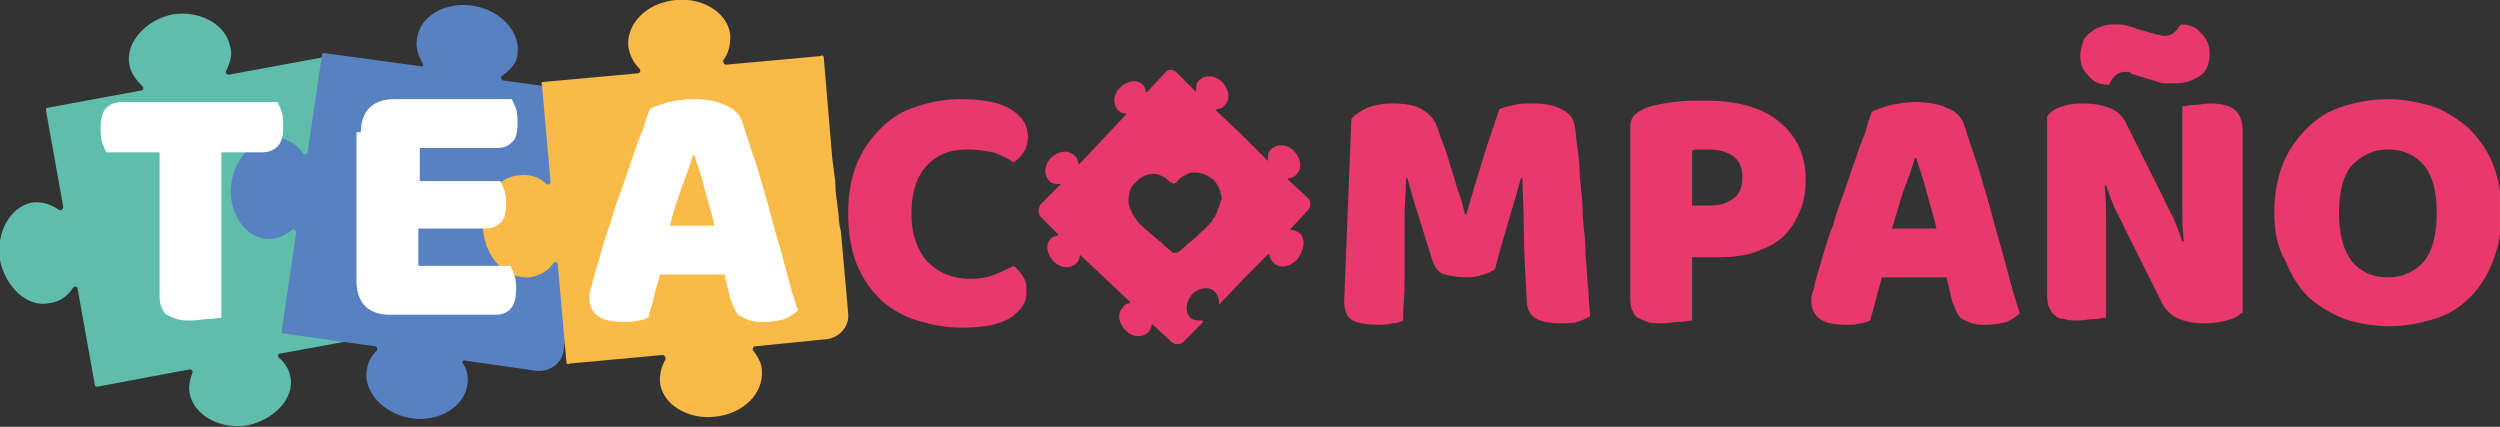 <svg width="328" height="56" viewBox="0 0 328 56" fill="none" xmlns="http://www.w3.org/2000/svg">
<rect x="0" y="0" width="328" height="56" fill="#333333" stroke="none"/>
<g clip-path="url(#clip0_658_168)">
<path d="M16.975 8.485C17.164 9.616 17.918 10.559 18.673 11.313C18.861 11.502 18.861 11.879 18.484 11.879L6.224 14.141C6.036 14.141 6.036 14.33 6.036 14.518L8.299 27.151C8.299 27.34 8.11 27.717 7.733 27.529C6.601 26.774 5.47 26.397 4.149 26.586C1.32 27.151 -0.566 30.546 -1.75834e-05 34.128C0.754 37.71 3.584 40.35 6.413 39.785C7.922 39.596 8.865 38.842 9.619 37.71C9.808 37.522 10.185 37.522 10.185 37.899L12.448 50.532C12.448 50.721 12.637 50.721 12.826 50.721L24.897 48.458C25.086 48.458 25.274 48.647 25.274 48.835C24.897 49.778 24.708 50.721 24.897 51.663C25.463 54.492 28.858 56.377 32.442 55.811C36.025 55.057 38.666 52.229 38.1 49.401C37.911 48.458 37.346 47.515 36.591 46.95C36.403 46.761 36.403 46.384 36.78 46.384L46.022 44.687C47.719 44.31 48.851 42.801 48.662 40.916L46.776 30.546C46.776 30.168 46.399 30.168 46.21 30.546C45.456 32.054 44.324 33.374 42.815 33.185C40.741 32.997 39.043 29.603 36.403 27.529C33.385 25.266 40.175 25.077 43.004 24.512C44.513 24.323 43.381 20.175 44.702 21.306C44.89 21.495 45.267 21.306 45.267 20.929L42.815 7.731C42.627 7.542 42.438 7.542 42.249 7.542L29.99 9.805C29.801 9.805 29.612 9.616 29.612 9.428C30.178 8.296 30.555 7.165 30.178 6.034C29.612 3.205 26.217 1.32 22.634 1.886C19.05 2.64 16.409 5.657 16.975 8.485Z" fill="#5FBDAC"/>
<path d="M54.698 5.091C54.51 6.222 54.887 7.354 55.453 8.296C55.641 8.485 55.453 8.862 55.075 8.673L42.627 6.976C42.438 6.976 42.249 6.976 42.249 7.165L40.363 19.986C40.363 20.175 39.986 20.364 39.797 20.175C39.043 19.044 37.911 18.29 36.591 18.101C33.762 17.724 30.933 20.364 30.367 23.946C29.801 27.529 31.876 30.923 34.705 31.3C36.025 31.488 37.157 31.111 38.289 30.168C38.477 29.98 38.855 30.168 38.855 30.546L36.968 43.367C36.968 43.556 36.968 43.744 37.157 43.744L49.228 45.441C49.417 45.441 49.605 45.818 49.417 46.007C48.662 46.761 48.285 47.515 48.097 48.647C47.719 51.475 50.36 54.303 53.944 54.869C57.527 55.434 60.922 53.36 61.3 50.532C61.488 49.589 61.3 48.458 60.734 47.704C60.545 47.515 60.734 47.138 61.111 47.327L70.353 48.647C72.051 48.835 73.748 47.704 73.937 46.007L75.446 35.636C75.446 35.259 75.068 35.259 74.88 35.448C73.748 36.579 73.559 35.071 73.559 33.562C73.748 28.471 70.353 34.505 69.599 29.791C69.033 26.209 70.353 24.889 73.182 25.266C74.691 25.454 75.446 24.7 76.2 26.02C76.389 26.209 76.766 26.209 76.766 25.832L78.652 12.633C78.652 12.444 78.652 12.256 78.463 12.256L66.015 10.559C65.826 10.559 65.638 10.182 65.826 9.993C67.147 9.05 67.901 8.108 67.901 6.976C68.278 4.148 65.638 1.32 62.054 0.754C58.47 0.189 55.075 2.074 54.698 5.091Z" fill="#5881C1"/>
<path d="M109.208 20.929L108.076 7.542C108.076 7.354 107.887 7.165 107.699 7.354L95.25 8.485C95.061 8.485 94.873 8.296 94.873 7.919C95.627 6.976 95.816 5.845 95.816 4.714C95.627 1.886 92.421 -0.377 88.649 -5.10737e-06C84.876 0.377 82.236 3.017 82.424 6.034C82.613 7.165 82.99 8.108 83.933 9.05C84.122 9.239 83.933 9.616 83.745 9.616L71.296 10.748C71.108 10.748 70.919 10.936 71.108 11.125L72.239 23.946C72.239 24.135 71.862 24.323 71.673 24.135C70.73 23.192 69.41 22.815 68.09 23.003C65.072 23.192 62.997 26.586 63.374 30.168C63.752 33.939 66.392 36.579 69.41 36.391C70.73 36.202 71.862 35.636 72.616 34.505C72.805 34.316 73.182 34.316 73.182 34.694L74.314 47.515C74.314 47.704 74.503 47.892 74.691 47.704L86.951 46.572C87.14 46.572 87.328 46.761 87.328 47.138C86.763 48.081 86.574 49.024 86.574 49.966C86.763 52.983 90.157 55.057 93.741 54.68C97.513 54.303 100.154 51.663 99.966 48.647C99.966 47.704 99.4 46.761 98.834 46.007C98.645 45.818 98.834 45.441 99.022 45.441L108.453 44.498C110.151 44.31 111.471 42.801 111.282 41.104L110.339 30.545C110.339 30.168 110.151 29.791 110.151 29.603C109.962 28.094 110.151 29.226 109.962 27.717C109.396 22.815 109.773 27.34 109.585 23.758" fill="#F9BA48"/>
<path d="M13.957 19.986C13.769 19.609 13.58 19.232 13.392 18.667C13.203 18.101 13.203 17.347 13.203 16.781C13.203 15.65 13.392 14.707 13.957 14.141C14.523 13.576 15.278 13.387 16.032 13.387H36.403C36.591 13.764 36.78 14.141 36.968 14.707C37.157 15.273 37.157 15.838 37.157 16.593C37.157 17.724 36.968 18.667 36.403 19.232C35.837 19.798 35.082 19.986 34.328 19.986H29.047V41.67C28.669 41.67 28.104 41.859 27.349 41.859C26.595 41.859 25.84 42.047 25.086 42.047C24.331 42.047 23.765 42.047 23.2 41.859C22.634 41.67 22.256 41.481 21.879 41.293C21.502 41.104 21.313 40.539 21.125 40.162C20.936 39.596 20.936 39.03 20.936 38.276V19.986H13.957Z" fill="white"/>
<path d="M47.342 17.347C47.342 16.027 47.719 14.896 48.474 14.141C49.228 13.387 50.36 13.01 51.68 13.01H67.147C67.335 13.387 67.524 13.764 67.713 14.33C67.901 14.896 67.901 15.65 67.901 16.215C67.901 17.347 67.713 18.29 67.147 18.667C66.581 19.232 66.015 19.421 65.072 19.421H55.075V23.758H65.638C65.826 24.135 66.015 24.512 66.204 25.077C66.392 25.643 66.392 26.209 66.392 26.774C66.392 27.906 66.204 28.849 65.638 29.226C65.072 29.791 64.506 29.98 63.563 29.98H54.887V34.882H66.958C67.147 35.259 67.335 35.636 67.524 36.202C67.713 36.768 67.713 37.333 67.713 37.899C67.713 39.03 67.524 39.973 66.958 40.539C66.392 41.104 65.826 41.293 64.883 41.293H51.114C49.794 41.293 48.662 40.916 47.908 40.162C47.154 39.407 46.776 38.276 46.776 36.956V17.347H47.342Z" fill="white"/>
<path d="M85.254 14.33C85.819 13.953 86.574 13.764 87.706 13.387C88.837 13.199 89.78 13.01 90.912 13.01C92.421 13.01 93.93 13.199 95.061 13.764C96.193 14.141 96.948 14.896 97.325 15.838C97.891 17.535 98.457 19.421 99.211 21.495C99.777 23.569 100.531 25.832 101.097 28.094C101.663 30.357 102.417 32.62 102.983 34.882C103.549 37.145 104.115 39.03 104.681 40.727C104.304 41.104 103.738 41.481 102.983 41.859C102.229 42.047 101.286 42.236 100.343 42.236C99.588 42.236 99.022 42.236 98.457 42.047C97.891 41.859 97.513 41.67 97.136 41.481C96.759 41.293 96.57 40.916 96.382 40.539C96.193 40.162 96.005 39.596 95.816 39.219L95.061 36.014H86.574C86.385 36.956 86.008 37.899 85.819 38.842C85.631 39.785 85.254 40.727 85.065 41.67C84.688 41.859 84.122 42.047 83.745 42.047C83.179 42.236 82.613 42.236 82.047 42.236C80.538 42.236 79.218 42.047 78.463 41.481C77.709 40.916 77.332 40.162 77.332 39.219C77.332 38.842 77.332 38.276 77.52 37.899C77.709 37.522 77.709 36.956 77.898 36.391C78.086 35.636 78.463 34.505 78.841 33.185C79.218 31.865 79.595 30.546 80.161 29.037C80.538 27.529 81.104 26.02 81.67 24.512C82.236 23.003 82.613 21.495 83.179 20.175C83.556 18.855 84.122 17.535 84.499 16.593C84.688 15.65 85.065 14.896 85.254 14.33ZM90.912 20.364C90.535 21.683 89.969 23.192 89.403 24.7C88.837 26.397 88.271 27.906 87.894 29.603H93.741C93.364 27.906 92.798 26.209 92.421 24.7C92.044 23.003 91.478 21.683 91.101 20.364H90.912Z" fill="white"/>
<path d="M170.507 30.546C170.13 30.357 169.753 30.168 169.375 30.168C169.375 30.168 169.187 29.98 169.375 29.98L171.639 27.529C172.016 27.151 172.016 26.397 171.639 26.02L168.998 23.569V23.381C169.375 23.381 169.941 23.192 170.13 22.815C170.884 22.061 170.696 20.741 169.753 19.798C168.81 18.855 167.489 18.855 166.735 19.609C166.358 19.986 166.358 20.364 166.358 20.929C166.358 21.118 166.169 21.118 166.169 20.929L162.963 17.724L159.568 14.518V14.33C159.945 14.33 160.511 14.141 160.699 13.764C161.454 13.01 161.265 11.69 160.322 10.748C159.379 9.805 158.059 9.805 157.304 10.559C156.927 10.936 156.927 11.313 156.927 11.879C156.927 12.067 156.738 12.067 156.738 11.879L154.286 9.428C153.909 9.05 153.343 9.05 152.966 9.428L150.514 12.067H150.325C150.325 11.69 150.137 11.313 149.948 11.125C149.194 10.37 147.873 10.559 146.93 11.502C145.987 12.444 145.987 13.764 146.742 14.518C146.93 14.707 147.308 14.896 147.685 14.896C147.685 14.896 147.873 15.084 147.685 15.084L144.667 18.29L141.649 21.495H141.461C141.461 21.118 141.272 20.552 140.895 20.364C140.14 19.609 138.82 19.798 137.877 20.741C136.934 21.683 136.934 23.003 137.688 23.758C138.066 24.135 138.443 24.135 139.009 24.135C139.197 24.135 139.197 24.323 139.009 24.323L136.557 26.774C136.179 27.34 136.179 28.094 136.557 28.471L138.82 30.734V30.923C138.443 30.923 138.066 31.111 137.877 31.3C137.122 32.054 137.311 33.374 138.254 34.316C139.197 35.259 140.518 35.259 141.272 34.505C141.461 34.316 141.649 33.939 141.649 33.562C141.649 33.562 141.838 33.374 141.838 33.562L145.044 36.579L148.251 39.596V39.785C147.873 39.785 147.496 39.973 147.308 40.35C146.553 41.104 146.742 42.424 147.685 43.367C148.628 44.31 149.948 44.31 150.703 43.556C150.891 43.367 151.08 42.99 151.08 42.613C151.08 42.613 151.268 42.424 151.268 42.613L153.72 44.875C154.098 45.252 154.852 45.252 155.229 44.875L157.87 42.236C157.87 42.236 157.87 42.047 157.681 42.047C157.116 42.047 156.55 42.047 156.172 41.67C155.418 40.916 155.607 39.596 156.361 38.653C157.304 37.71 158.624 37.522 159.379 38.276C159.756 38.653 159.945 39.219 159.945 39.785C159.945 39.973 160.133 39.973 160.133 39.785L163.34 36.391L166.358 33.374H166.546C166.546 33.751 166.735 34.128 167.112 34.505C167.867 35.259 169.187 35.071 170.13 34.128C171.262 32.62 171.262 31.3 170.507 30.546ZM159.379 28.471C159.19 28.66 159.002 28.849 159.002 29.037C158.624 29.414 158.247 29.98 157.681 30.357C157.681 30.357 157.681 30.357 157.493 30.546C157.116 30.923 156.55 31.488 155.984 31.865C155.607 32.242 155.229 32.62 154.664 32.997C154.475 33.185 154.098 33.185 153.909 33.185C153.909 33.185 153.72 33.185 153.72 32.997C153.155 32.62 152.777 32.242 152.4 31.865C151.269 30.923 150.137 29.98 149.382 29.226C149.194 29.037 149.005 28.66 148.817 28.471C148.439 27.717 148.062 27.151 148.062 26.397C148.062 25.454 148.251 24.512 149.005 23.946C149.571 23.192 150.514 22.815 151.268 22.815C151.646 22.815 151.834 22.815 152.212 23.003C152.589 23.192 152.777 23.192 153.155 23.569C153.343 23.758 153.532 23.946 153.72 23.946C153.909 24.135 154.098 24.135 154.286 23.946C154.475 23.758 154.664 23.569 154.852 23.381C155.041 23.192 155.418 23.003 155.795 22.815C156.172 22.626 156.361 22.626 156.738 22.626C157.681 22.626 158.436 23.003 159.19 23.569C159.568 23.946 159.945 24.512 160.133 25.266C160.133 25.454 160.322 25.832 160.322 26.02C159.945 26.963 159.756 27.717 159.379 28.471Z" fill="#E8386C"/>
<path d="M126.937 19.609C124.485 19.609 122.788 20.364 121.468 21.872C120.147 23.381 119.581 25.454 119.581 28.094C119.581 30.734 120.336 32.808 121.656 34.316C123.165 35.825 125.051 36.579 127.315 36.579C128.635 36.579 129.578 36.391 130.521 36.014C131.464 35.636 132.219 35.259 132.973 34.882C133.539 35.259 133.916 35.825 134.293 36.391C134.67 36.956 134.671 37.71 134.671 38.465C134.671 39.785 133.916 40.727 132.596 41.67C131.087 42.613 129.012 42.99 126.183 42.99C124.108 42.99 122.222 42.613 120.336 42.047C118.45 41.481 116.941 40.539 115.62 39.407C114.3 38.087 113.168 36.579 112.414 34.694C111.66 32.808 111.282 30.546 111.282 27.906C111.282 25.454 111.66 23.381 112.414 21.495C113.168 19.609 114.3 18.101 115.62 16.781C116.941 15.461 118.45 14.518 120.336 13.953C122.033 13.387 123.92 13.01 125.994 13.01C128.823 13.01 131.087 13.387 132.596 14.33C134.105 15.273 134.859 16.404 134.859 17.913C134.859 18.667 134.67 19.421 134.293 19.986C133.916 20.552 133.35 21.118 132.973 21.306C132.219 20.741 131.275 20.364 130.332 19.986C129.201 19.798 128.258 19.609 126.937 19.609Z" fill="#E8386C"/>
<path d="M196.159 35.259C195.782 35.636 195.216 35.825 194.65 36.014C194.084 36.202 193.33 36.391 192.386 36.391C191.255 36.391 190.312 36.202 189.557 36.014C188.803 35.825 188.426 35.259 188.048 34.505C187.105 31.677 186.539 29.603 185.974 27.906C185.408 26.209 185.031 24.7 184.653 23.381H184.465C184.465 25.266 184.276 26.963 184.276 28.471C184.276 29.98 184.276 31.488 184.276 32.808C184.276 34.316 184.276 35.636 184.276 37.145C184.276 38.653 184.087 40.162 184.087 42.047C183.71 42.236 183.144 42.424 182.579 42.424C182.013 42.613 181.258 42.613 180.692 42.613C179.372 42.613 178.24 42.424 177.486 42.047C176.731 41.67 176.354 40.727 176.354 39.596L177.297 15.65C177.486 15.273 178.052 14.896 178.995 14.33C179.749 13.953 181.07 13.576 182.579 13.576C184.276 13.576 185.596 13.764 186.539 14.33C187.482 14.896 188.237 15.65 188.614 16.781C188.803 17.535 189.18 18.478 189.557 19.421C189.934 20.364 190.123 21.306 190.5 22.438C190.878 23.381 191.066 24.512 191.443 25.454C191.821 26.397 192.009 27.34 192.198 28.094H192.386C193.141 25.454 193.895 23.003 194.65 20.552C195.404 18.101 196.159 16.027 196.725 14.33C197.102 14.141 197.856 13.953 198.611 13.764C199.365 13.576 200.12 13.576 201.063 13.576C202.572 13.576 203.892 13.764 204.835 14.33C205.778 14.707 206.344 15.461 206.533 16.215C206.721 16.781 206.721 17.724 206.91 19.044C207.098 20.364 207.287 21.872 207.287 23.381C207.476 25.077 207.664 26.774 207.664 28.471C207.853 30.357 208.041 32.054 208.041 33.751C208.23 35.448 208.23 36.956 208.419 38.276C208.419 39.596 208.607 40.727 208.607 41.481C208.041 41.859 207.476 42.047 206.91 42.236C206.344 42.424 205.589 42.424 204.646 42.424C203.515 42.424 202.383 42.236 201.629 41.859C200.874 41.481 200.308 40.727 200.308 39.407C200.12 36.014 199.931 32.997 199.931 30.168C199.931 27.529 199.742 25.266 199.742 23.381H199.554C199.177 24.512 198.799 26.209 198.233 27.906C197.668 29.98 196.913 32.242 196.159 35.259Z" fill="#E8386C"/>
<path d="M221.999 42.047C221.622 42.047 221.056 42.236 220.301 42.236C219.547 42.236 218.792 42.424 218.038 42.424C217.284 42.424 216.718 42.424 216.152 42.236C215.586 42.047 215.209 41.859 214.832 41.67C214.454 41.481 214.266 40.916 214.077 40.539C213.888 39.973 213.888 39.407 213.888 38.653V16.593C213.888 16.027 214.077 15.461 214.454 15.084C214.832 14.707 215.209 14.518 215.963 14.141C217.095 13.764 218.227 13.576 219.547 13.387C220.867 13.199 222.187 13.199 223.696 13.199C228.035 13.199 231.241 14.141 233.504 16.027C235.768 17.913 236.899 20.364 236.899 23.569C236.899 25.077 236.711 26.397 236.145 27.717C235.579 29.037 235.013 29.98 234.07 30.923C233.127 31.865 231.995 32.431 230.486 32.997C228.978 33.562 227.28 33.751 225.394 33.751H221.999V42.047ZM224.451 26.963C225.771 26.963 226.714 26.586 227.469 26.02C228.223 25.454 228.6 24.512 228.6 23.192C228.6 22.061 228.223 21.118 227.469 20.552C226.714 19.986 225.583 19.609 224.262 19.609C223.696 19.609 223.319 19.609 222.942 19.609C222.565 19.609 222.187 19.609 221.999 19.798V26.963H224.451Z" fill="#E8386C"/>
<path d="M245.576 14.707C246.141 14.33 246.896 14.141 248.028 13.764C249.159 13.576 250.102 13.387 251.234 13.387C252.743 13.387 254.252 13.576 255.384 14.141C256.515 14.518 257.27 15.273 257.647 16.215C258.213 17.913 258.779 19.798 259.533 21.872C260.099 23.946 260.853 26.209 261.419 28.471C261.985 30.734 262.74 32.997 263.305 35.259C263.871 37.522 264.437 39.407 265.003 41.104C264.626 41.481 264.06 41.859 263.305 42.236C262.551 42.424 261.608 42.613 260.665 42.613C259.91 42.613 259.344 42.613 258.779 42.424C258.213 42.236 257.836 42.047 257.458 41.859C257.081 41.67 256.892 41.293 256.704 40.916C256.515 40.539 256.327 39.973 256.138 39.596L255.384 36.391H246.896C246.707 37.333 246.33 38.276 246.141 39.219C245.953 40.162 245.576 41.104 245.387 42.047C245.01 42.236 244.444 42.424 244.067 42.424C243.501 42.613 242.935 42.613 242.369 42.613C240.86 42.613 239.54 42.424 238.786 41.859C238.031 41.293 237.654 40.539 237.654 39.596C237.654 39.219 237.654 38.653 237.842 38.276C238.031 37.899 238.031 37.333 238.22 36.768C238.408 36.014 238.786 34.882 239.163 33.562C239.54 32.242 239.917 30.923 240.483 29.603C240.86 28.094 241.426 26.586 241.992 25.077C242.558 23.569 242.935 22.061 243.501 20.741C243.878 19.421 244.444 18.101 244.821 17.158C245.01 16.027 245.387 15.273 245.576 14.707ZM251.234 20.741C250.857 22.061 250.291 23.569 249.725 25.077C249.159 26.774 248.782 28.283 248.216 29.98H254.063C253.686 28.283 253.12 26.586 252.743 25.077C252.366 23.569 251.8 22.061 251.423 20.741H251.234Z" fill="#E8386C"/>
<path d="M294.049 41.104C293.672 41.481 292.918 41.859 292.163 42.047C291.409 42.236 290.277 42.424 289.146 42.424C288.014 42.424 286.882 42.236 285.939 41.859C284.996 41.481 284.053 40.727 283.487 39.407L278.772 29.98C278.395 29.037 277.829 28.094 277.451 27.34C277.074 26.397 276.697 25.454 276.32 24.323H276.131C276.32 26.02 276.32 27.717 276.32 29.414C276.32 31.111 276.32 32.808 276.32 34.505V41.67C275.943 41.67 275.377 41.859 274.811 41.859C274.056 41.859 273.491 42.047 272.736 42.047C271.982 42.047 271.416 42.047 270.85 41.859C270.284 41.859 269.907 41.67 269.53 41.293C269.152 41.104 268.964 40.539 268.775 40.162C268.587 39.596 268.587 39.03 268.587 38.276V15.273C268.964 14.707 269.718 14.141 270.661 13.953C271.604 13.576 272.547 13.576 273.491 13.576C274.622 13.576 275.754 13.764 276.697 14.141C277.829 14.518 278.583 15.273 279.149 16.593L283.864 26.02C284.242 26.963 284.807 27.906 285.185 28.66C285.562 29.603 285.939 30.546 286.316 31.677H286.505C286.316 29.98 286.316 28.283 286.316 26.586C286.316 24.889 286.316 23.192 286.316 21.495V13.953C286.694 13.953 287.259 13.764 287.825 13.764C288.58 13.764 289.145 13.576 289.9 13.576C291.22 13.576 292.352 13.764 293.106 14.33C293.861 14.896 294.238 15.838 294.238 17.347V41.104H294.049ZM281.601 4.148C282.167 4.337 282.544 4.337 282.921 4.525C283.298 4.525 283.676 4.714 283.864 4.714C284.619 4.714 284.996 4.525 285.373 4.148C285.75 3.771 285.939 3.394 286.128 3.205C287.259 3.205 288.202 3.582 288.768 4.337C289.523 5.091 289.9 5.845 289.9 6.976C289.9 8.296 289.523 9.428 288.58 9.993C287.637 10.559 286.694 10.936 285.373 10.936C284.996 10.936 284.43 10.936 284.053 10.936C283.676 10.936 283.11 10.748 282.544 10.559L280.658 9.993C280.281 9.805 279.903 9.805 279.526 9.616C279.526 9.428 279.149 9.428 278.96 9.428C278.206 9.428 277.829 9.616 277.451 9.993C277.074 10.37 276.886 10.748 276.697 11.125C275.565 11.125 274.622 10.748 274.056 9.993C273.302 9.239 272.925 8.485 272.925 7.354C272.925 6.599 273.113 6.034 273.302 5.468C273.491 4.902 273.868 4.525 274.434 4.148C274.811 3.771 275.377 3.582 275.943 3.394C276.508 3.205 277.074 3.205 277.64 3.205C278.017 3.205 278.583 3.205 279.149 3.394C279.338 3.394 280.281 3.771 281.601 4.148Z" fill="#E8386C"/>
<path d="M298.388 27.906C298.388 25.454 298.765 23.381 299.519 21.495C300.274 19.609 301.405 18.101 302.726 16.781C304.046 15.461 305.555 14.518 307.441 13.953C309.139 13.387 311.213 13.01 313.288 13.01C315.363 13.01 317.249 13.387 319.135 13.953C320.833 14.518 322.53 15.65 323.85 16.781C325.171 18.101 326.302 19.609 327.057 21.495C327.811 23.381 328.189 25.454 328.189 27.906C328.189 30.357 327.811 32.431 327.057 34.316C326.302 36.202 325.359 37.71 324.039 39.03C322.719 40.35 321.21 41.293 319.324 41.859C317.438 42.424 315.551 42.801 313.477 42.801C311.402 42.801 309.327 42.424 307.63 41.859C305.744 41.104 304.235 40.162 302.914 39.03C301.594 37.71 300.651 36.202 299.896 34.316C298.765 32.431 298.388 30.357 298.388 27.906ZM306.875 27.906C306.875 30.734 307.441 32.808 308.573 34.316C309.704 35.636 311.213 36.391 313.288 36.391C315.174 36.391 316.872 35.636 318.003 34.316C319.135 32.997 319.701 30.734 319.701 27.906C319.701 25.077 319.135 23.003 318.003 21.683C316.872 20.364 315.363 19.609 313.288 19.609C311.402 19.609 309.893 20.364 308.573 21.683C307.441 23.003 306.875 25.077 306.875 27.906Z" fill="#E8386C"/>
</g>
<defs>
<clipPath id="clip0_658_168">
<rect width="328" height="56" fill="white"/>
</clipPath>
</defs>
</svg>
